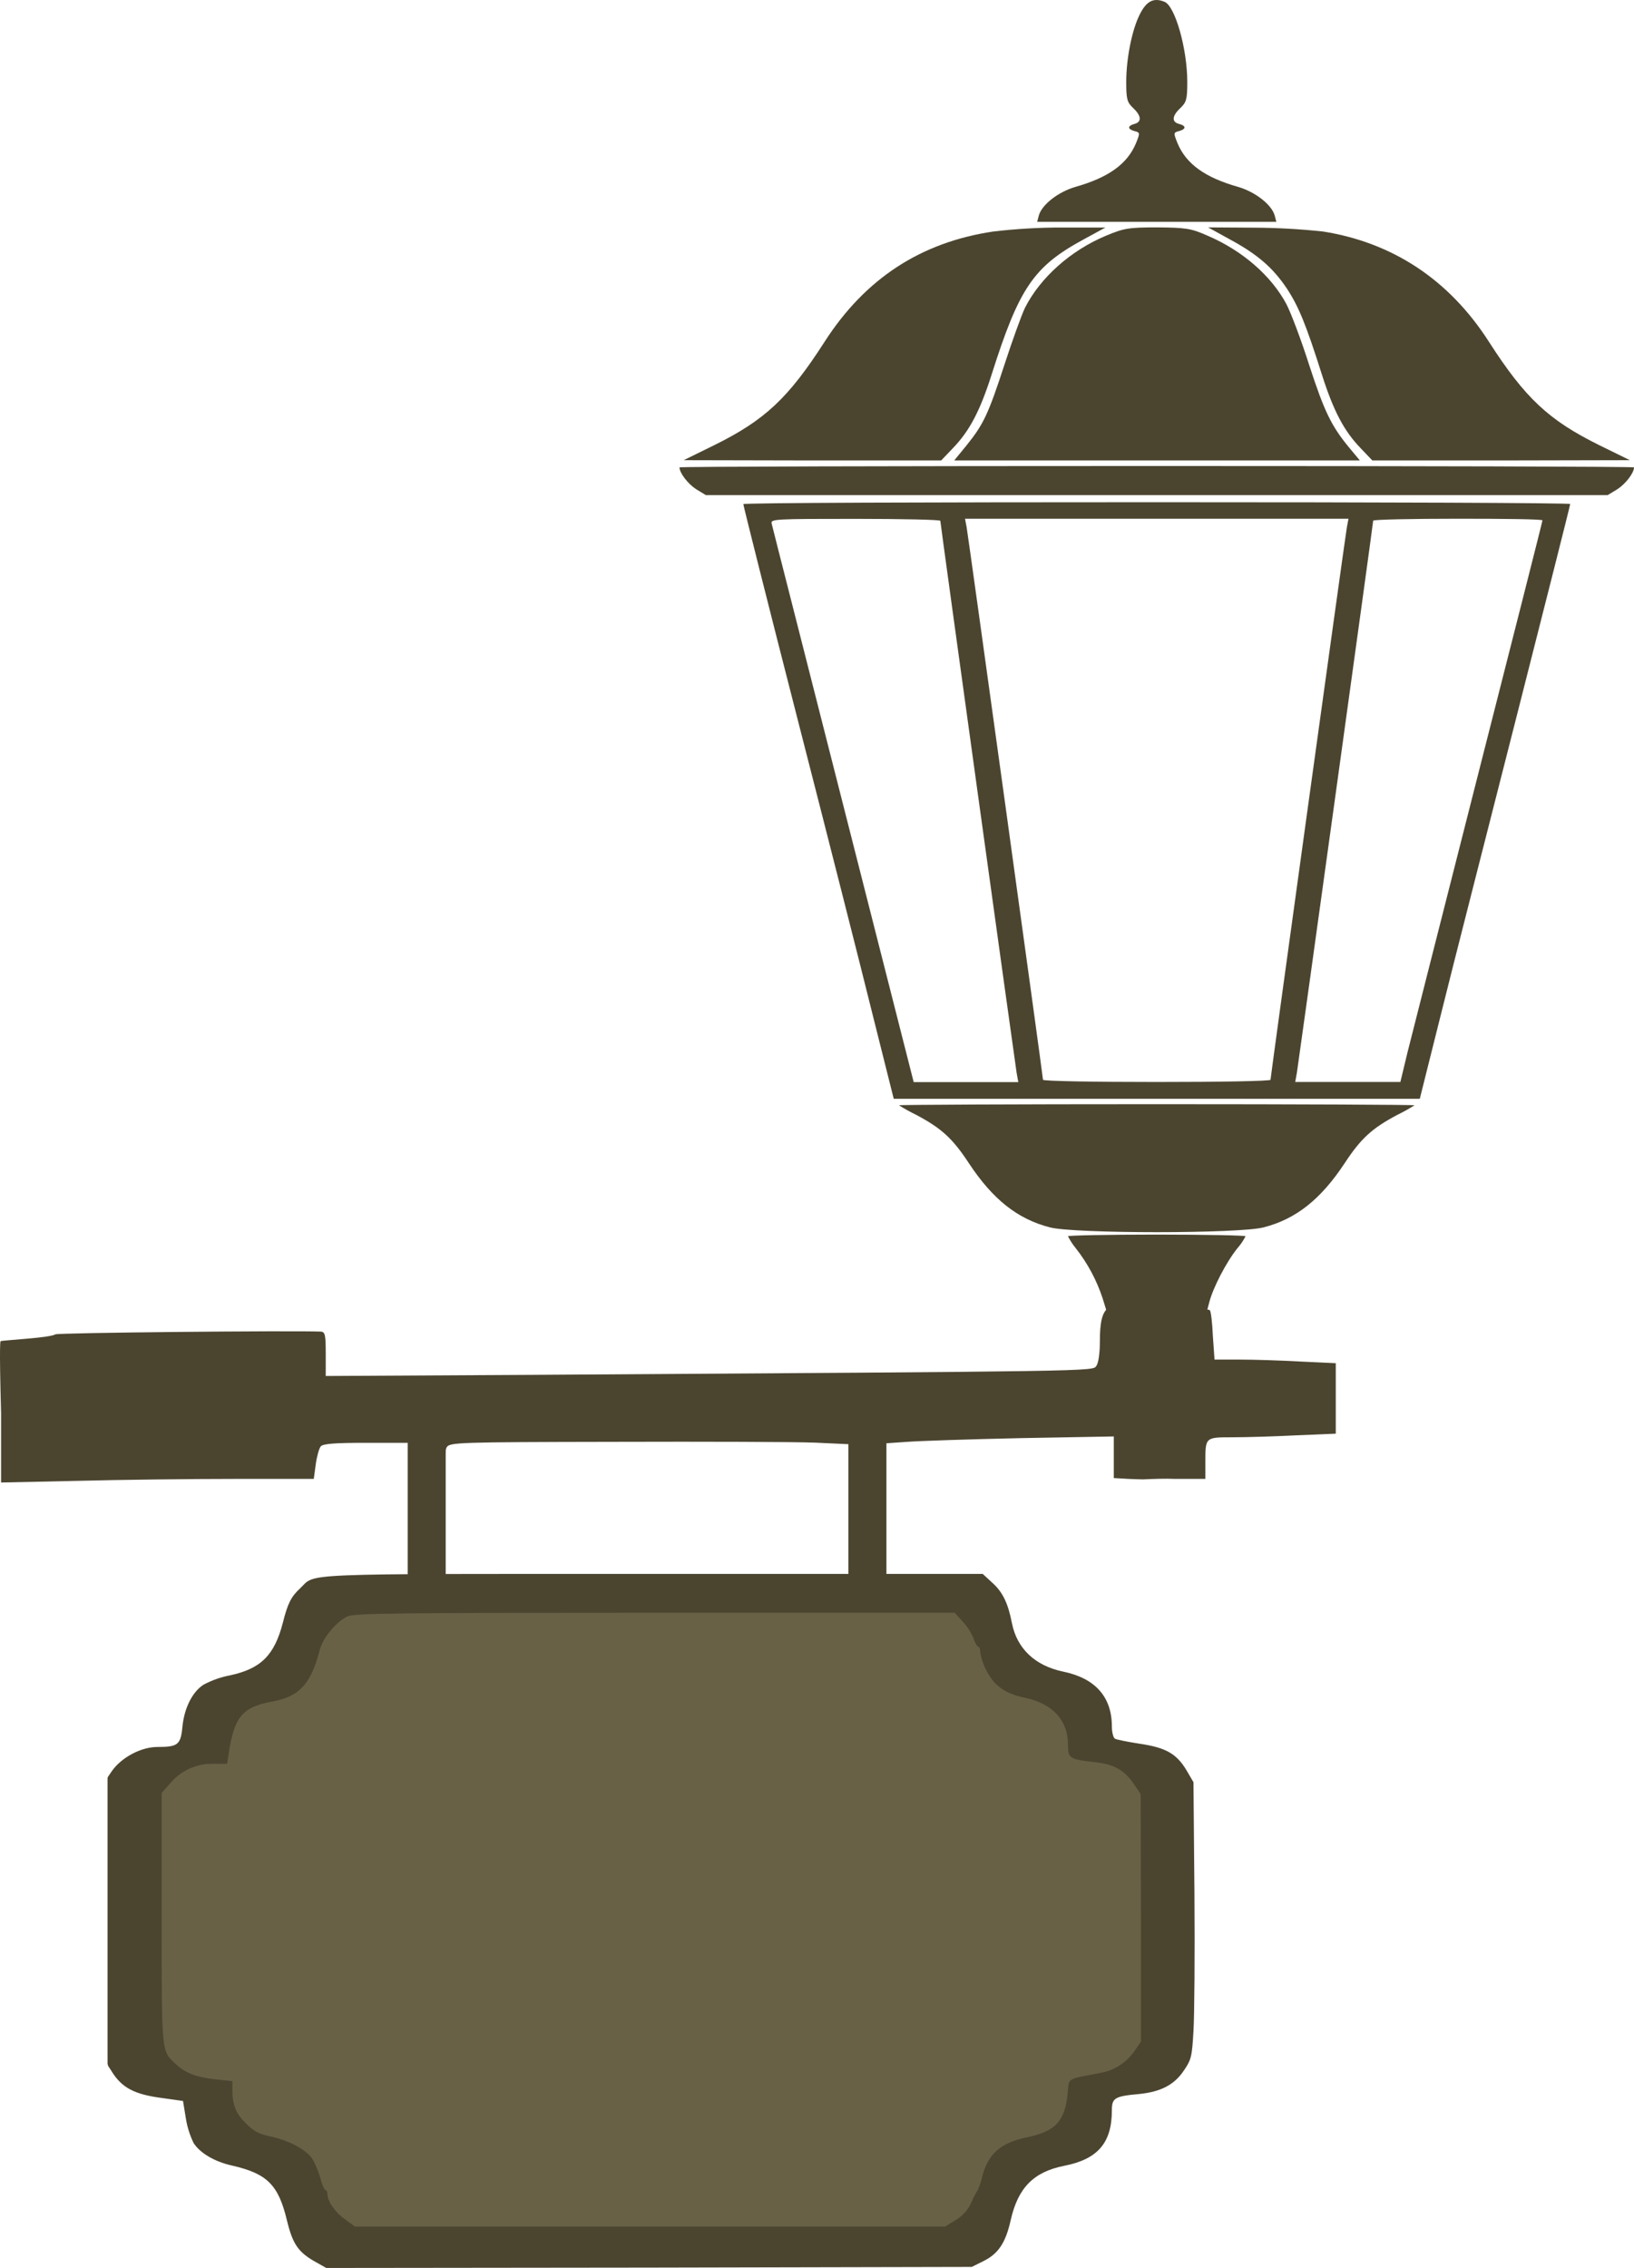 <?xml version="1.0" encoding="UTF-8"?><svg xmlns="http://www.w3.org/2000/svg" viewBox="0 0 588.9 817.38"><defs><style>.i{fill:#686146;}.j{fill:#4b4530;}</style></defs><g id="a"/><g id="b"><g id="c"><g id="d"><g id="e"><g id="f"><g id="g"><g id="h"><path class="j" d="M410.8,5.15c-2.8,5.5-4.9,15.8-4.9,24.4,0,6.2,.3,7.3,2.5,9.4,3,2.8,3.1,5,.5,5.7s-2.6,1.9,0,2.6c2,.5,2,.7,.5,4.4-3.1,7.4-9.8,12.3-21.8,15.7-6.2,1.8-12.1,6.4-13.2,10.3l-.6,2.3h86.2l-.6-2.3c-1.1-3.9-7-8.5-13.2-10.3-12-3.4-18.7-8.3-21.8-15.7-1.5-3.7-1.5-3.9,.5-4.4,2.6-.7,2.7-1.9,0-2.6s-2.5-2.9,.5-5.7c2.2-2.1,2.5-3.2,2.5-9.4,0-12-4.4-27.4-8.2-28.9-3.9-1.6-6.5-.3-8.9,4.5Z"/><path class="j" d="M451.9,82.05l-16.5-.1,7.8,4.3c10,5.4,15.5,10.2,20.5,17.6,4.3,6.5,7,13.1,12.7,31.1,4.2,13.2,8,20.4,14,26.6l4.2,4.4h46.4l46.4-.1-11-5.4c-18.2-9-26.7-16.9-39.8-37.3-14.3-22.3-34.6-35.7-59.7-39.7-8.3-.9-16.65-1.36-25-1.4h0Z"/><path class="j" d="M417.1,81.95c-10.4,0-12,.3-18.5,3-12.7,5.3-23.7,15.1-29.2,26-1.2,2.5-4.5,11.6-7.3,20.2-5.9,18.1-7.6,21.7-13.7,29.3l-4.5,5.5h146.2l-4-4.8c-6.3-7.7-8.8-12.8-14.3-29.7-2.8-8.8-6.5-18.6-8.1-21.7-5.5-10.4-16-19.5-28.7-24.9-5.9-2.6-7.8-2.8-17.9-2.9h0Z"/><path class="j" d="M398.4,82h-15.5c-8.35-.02-16.7,.47-25,1.45-26.1,3.9-46.1,17-60.7,39.7-13.1,20.4-21.6,28.3-39.8,37.3l-11,5.4,46.4,.1h46.4l4.2-4.4c6-6.2,9.8-13.4,14-26.6,9.9-31.2,15.1-38.9,33.2-48.7l7.8-4.25Z"/><path class="j" d="M416.9,167.95c-94.6,0-172,.2-172,.5,0,2,3,5.9,5.9,7.8l3.6,2.2h325l3.6-2.2c2.9-1.9,5.9-5.8,5.9-7.8,0-.3-77.4-.5-172-.5h0Z"/><path class="j" d="M416.9,181c-82,0-149,.2-149,.7s8.7,35.2,19.5,77.3,23,90.1,27.1,106.7l7.6,30.3h189.6l7.6-30.35c4.1-16.6,16.4-64.6,27.1-106.7,10.7-42.1,19.5-76.8,19.5-77.3,0-.4-67-.65-149-.65h0Zm108.5,5.95c16.8,0,30.5,.15,30.5,.6s-10.4,41.3-23,90.8-24.1,94.9-25.6,100.8l-2.6,10.8h-37.9l.6-3.3c.6-3.7,27.5-198,27.5-199,0-.4,13.7-.7,30.5-.7h0Zm-177.6,0h138.2l-.6,3.2c-.7,4-27.5,197.9-27.5,199,0,.5-18.4,.8-41,.8s-41-.3-41-.8c0-1.1-26.8-195-27.5-199l-.6-3.2h0Zm-39.5,.05c16.8,0,30.6,.3,30.6,.7,0,1,26.9,195.3,27.5,199l.6,3.3h-37.7l-25.4-99.85c-13.9-54.8-25.6-100.5-25.8-101.5-.4-1.6,1.5-1.65,30.2-1.65h0Z"/><path class="j" d="M416.9,397.95c-51.3,0-93.1,.2-92.9,.4,2.03,1.28,4.14,2.45,6.3,3.5,9,4.8,13,8.4,18.9,17.4,8.6,13,17.5,20.1,29.2,23.1,8.7,2.3,68.3,2.3,77,0,11.7-3,20.6-10.1,29.2-23.1,5.9-9,9.9-12.6,18.9-17.4,2.16-1.05,4.27-2.22,6.3-3.5,.2-.2-41.6-.4-92.9-.4Z"/><path class="j" d="M416.9,444.95c-17.6,0-32,.3-32,.6,.78,1.53,1.71,2.97,2.8,4.3,4.27,5.42,7.55,11.55,9.7,18.1l1.7,5.5,17.8,.1,17.8,.1,1.1-4.2c1.3-5.2,6.1-14.5,10.1-19.5,1.18-1.34,2.19-2.81,3-4.4,0-.3-14.4-.6-32-.6Z"/><path class="j" d="M.39,534.3l27.8-.6c15.2-.4,40.6-.7,56.3-.7h28.6l.7-5.2c.4-2.9,1.2-5.8,1.8-6.5,.8-1,5.2-1.3,16.4-1.3h15.4v6.97c4.25,.21,8.51,.4,12.74,.78,.19-3.34,.47-5.48,.84-6.11,1.1-1.8,3.4-1.9,60.5-2,32.7-.1,65.2,0,72.4,.3l13,.6v5.88c3.55-.42,7.02-1.04,10.55-1.42v-4.7l8.7-.6c4.9-.4,23.8-1,42-1.4l33.3-.6v15c3.51,.23,7.02,.41,10.51,.47,3.92-.17,7.85-.33,11.76-.17h10.73v-5.9c0-9.2-.1-9.1,9.9-9.1,4.7,0,15-.3,22.8-.7l14.3-.6v-25.4l-12.8-.6c-7-.4-16.8-.7-21.8-.7h-9.1l-.6-8.6c-.2-4.7-.7-8.9-1.1-9.2s-2.8-.5-5.4-.4c-3.55,.15-5.53,.06-6.7-.71-6.54,.46-13.16,.06-19.72,.25-1.61,.07-3.2,.07-4.8,.07-2.19,1.59-3,5.1-3,12,0,4.2-.5,7.9-1.3,8.9-1.3,1.9,1.6,1.9-204.5,3.2l-73.2,.4v-7.9c0-6.9-.2-8-1.8-8.1-11.1-.4-94.9,.4-95.7,1-.5,.5-4.9,1.1-9.5,1.5s-10.06,.82-10.16,.92-.56,.15,.15,26.02v24.95Z"/></g></g><path class="j" d="M40.21,746.48c3.67,5.93,8.15,8.35,18.24,9.66l7.51,1.06,1,6.14c.48,3.12,1.43,6.16,2.81,9,2.28,3.6,7.55,6.76,14,8.17,12.56,2.9,16.59,6.93,19.67,19.84,2,8.25,4,11.15,9.48,14.4l4.65,2.63,116.34-.13,116.32-.25,4.22-2.1c5.35-2.64,8-6.59,9.83-14.84,2.63-11.59,8.23-17.3,19.23-19.49,12.11-2.37,17.21-8.25,17.21-20,0-4.48,1.05-5.09,9.83-5.88,7.81-.79,12.73-3.34,16.15-8.52,2.64-3.86,2.9-4.91,3.43-14.13,.35-5.45,.52-27.87,.35-49.87l-.35-39.86-2.46-4.21c-3.6-6.06-7.46-8.26-16.95-9.66-4.38-.7-8.42-1.46-8.95-1.85s-1.05-2.28-1.05-4.39c0-10.62-6-17.38-17.56-19.75-10.1-2.11-16.6-8.25-18.44-17.38-1.41-7.29-3.34-11.33-7.2-14.75l-3.34-3.08h-119c-130.64,0-121.07-.35-127,5.18-3.23,3-4.48,5.38-6.23,12.38-3.05,11.77-7.9,16.6-19.05,19-3.37,.64-6.62,1.79-9.64,3.42-4,2.64-6.94,8.52-7.55,15.45-.62,6.15-1.67,6.94-9,6.94-5.88,0-12.9,3.77-16.33,8.6l-1.53,2.26-.09,.45v102.9c.05,.16,.13,.33,.13,.5l.13,.28v.06c.22,.26,.41,.55,.57,.86,.24,.3,.45,.62,.62,.96h0Z"/><path class="i" d="M411.2,691.21v44.6l-2.11,3.07c-2.91,4.4-7.52,7.39-12.73,8.26-12.38,2.37-11,1.58-11.58,7.46-1,9.83-4.39,13.61-14.75,15.71-9.49,2-13.88,5.89-16.07,14.23-.35,1.63-.88,3.22-1.58,4.74-.84,1.38-1.58,2.81-2.2,4.3-1.15,2.67-3.1,4.91-5.58,6.42l-3.95,2.46H127.9l-3.6-2.64c-3.6-2.54-6.32-6.58-6.32-9.21,0-.71-.35-1.32-.7-1.32s-1.23-1.85-1.76-4.13c-.68-2.38-1.62-4.68-2.81-6.85-2.1-3.51-8.6-6.93-15.27-8.34-4.13-.87-5.87-1.74-8.87-4.74-3.69-3.69-4.83-6.67-4.83-12.38v-2.81l-5.79-.61c-6.92-.66-11.31-2.33-14.65-5.58-5.18-4.85-5-3.25-5.05-52.33v-45.3l3.25-3.69c3.82-4.48,9.46-7,15.35-6.85h5l.52-3.33c2-13.61,4.9-17.14,15.9-19.14,9.65-1.76,13.87-6.41,17-18.7,1.14-4.22,5.79-9.94,9.92-11.94,2.28-1.14,16.77-1.32,110.71-1.32h108.18l2.72,3c1.68,1.74,3.02,3.77,3.95,6,.61,1.85,1.49,3.25,1.84,3.25s.71,.88,.71,2c.39,2.4,1.19,4.72,2.37,6.85,2.81,5.36,6.67,8.08,13.87,9.57,9.83,2.11,15.36,8.08,15.36,16.86,0,5,.62,5.32,9.84,6.32,6.84,.79,10.44,2.81,14,8l2.37,3.51,.09,44.6h0Z"/><rect class="j" x="305.77" y="512.71" width="13.7" height="59.09"/><rect class="j" x="146.93" y="512.71" width="13.7" height="59.09"/></g></g></g></g></g></svg>